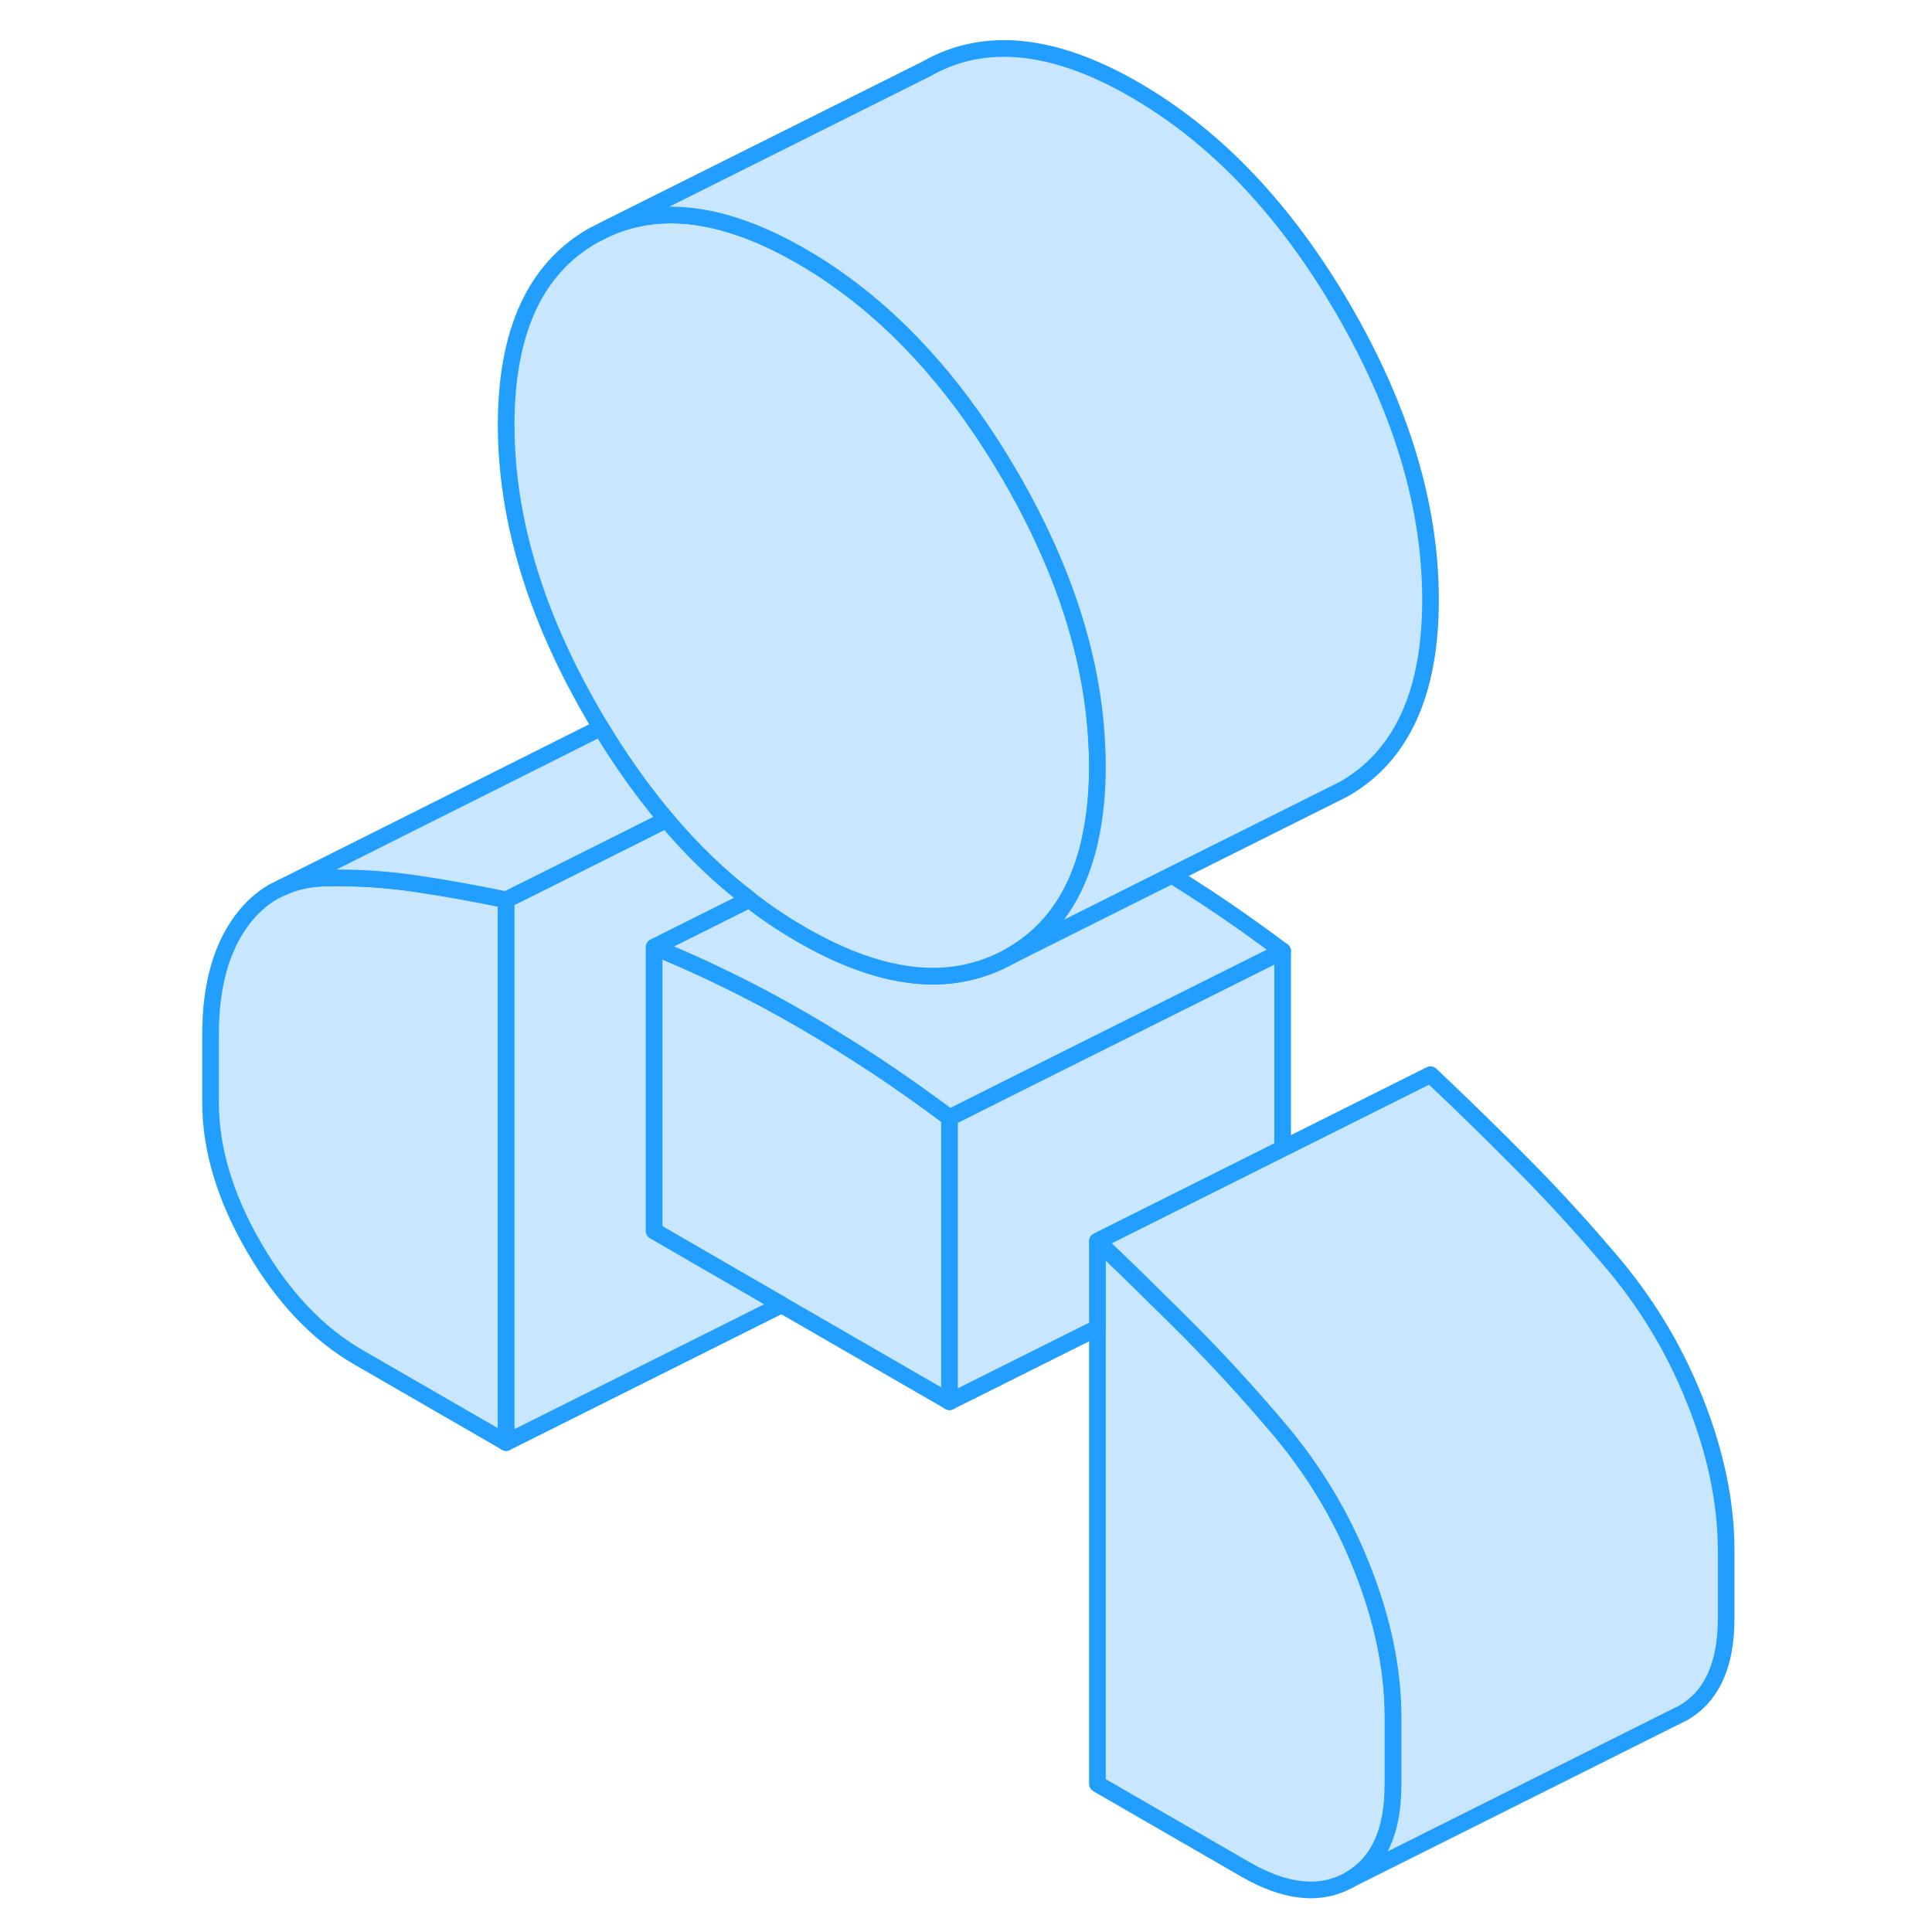 <svg width="48" height="48" viewBox="0 0 96 116" fill="#c8e7ff" xmlns="http://www.w3.org/2000/svg" stroke-width="1px" stroke-linecap="round" stroke-linejoin="round"><path d="M20.391 54.023V86.613L11.521 81.493C9.081 80.083 6.991 77.883 5.251 74.883C3.511 71.883 2.641 68.983 2.641 66.183V62.113C2.641 59.223 3.271 56.933 4.531 55.243C5.071 54.523 5.701 53.953 6.411 53.543L6.941 53.283C7.771 52.893 8.701 52.713 9.741 52.713C11.441 52.683 13.181 52.793 14.961 53.053C16.731 53.313 18.541 53.643 20.391 54.023Z" stroke="#229EFF" stroke-linejoin="round"/><path d="M73.641 103.102V107.172C73.641 109.972 72.771 111.872 71.031 112.862C69.291 113.852 67.201 113.642 64.761 112.232L55.891 107.112V74.522C57.091 75.653 58.271 76.793 59.431 77.953C60.061 78.562 60.691 79.192 61.321 79.823C63.101 81.612 64.841 83.502 66.541 85.502C68.761 88.062 70.501 90.912 71.751 94.052C73.011 97.203 73.641 100.212 73.641 103.102Z" stroke="#229EFF" stroke-linejoin="round"/><path d="M47.011 67.103V84.163L36.931 78.343L29.27 73.913V56.863C30.741 57.463 32.221 58.123 33.701 58.853C35.181 59.573 36.66 60.363 38.141 61.223C38.891 61.653 39.641 62.103 40.391 62.573C41.12 63.023 41.851 63.493 42.581 63.973C44.061 64.953 45.541 66.003 47.011 67.103Z" stroke="#229EFF" stroke-linejoin="round"/><path d="M67.011 57.103V68.963L62.191 71.374L55.891 74.523V79.724L47.011 84.163V67.103L51.181 65.013L67.011 57.103Z" stroke="#229EFF" stroke-linejoin="round"/><path d="M67.01 57.103L51.181 65.013L47.011 67.103C45.541 66.003 44.061 64.953 42.581 63.973C41.851 63.493 41.12 63.023 40.391 62.573C39.641 62.103 38.891 61.653 38.141 61.223C36.66 60.363 35.181 59.573 33.701 58.853C32.221 58.123 30.741 57.463 29.27 56.863L34.991 54.003C36.001 54.793 37.05 55.493 38.141 56.123C38.91 56.563 39.66 56.953 40.391 57.273C43.7 58.743 46.67 59.003 49.27 58.033C49.751 57.863 50.221 57.643 50.681 57.383L60.351 52.543C61.091 53.003 61.841 53.483 62.581 53.973C64.061 54.953 65.54 56.003 67.01 57.103Z" stroke="#229EFF" stroke-linejoin="round"/><path d="M55.891 46.013C55.891 47.383 55.781 48.653 55.571 49.803C54.931 53.363 53.301 55.893 50.681 57.383C50.221 57.643 49.751 57.863 49.271 58.033C46.671 59.003 43.701 58.743 40.391 57.273C39.661 56.953 38.911 56.563 38.141 56.123C37.051 55.493 36.001 54.793 34.991 54.003C33.221 52.653 31.561 51.053 30.011 49.213C28.631 47.573 27.321 45.753 26.101 43.733C26.091 43.723 26.091 43.703 26.081 43.693C25.921 43.433 25.761 43.173 25.611 42.903C22.131 36.913 20.391 31.113 20.391 25.513C20.391 19.913 22.131 16.123 25.611 14.143L26.521 13.683C29.801 12.243 33.681 12.813 38.141 15.393C38.921 15.843 39.691 16.333 40.431 16.873C44.341 19.663 47.761 23.583 50.681 28.613C53.871 34.123 55.601 39.463 55.851 44.643C55.881 45.103 55.891 45.553 55.891 46.013Z" stroke="#229EFF" stroke-linejoin="round"/><path d="M75.891 36.013C75.891 41.613 74.15 45.403 70.68 47.383L69.8 47.823L60.351 52.543L50.681 57.383C53.3 55.893 54.931 53.363 55.571 49.803C55.781 48.653 55.891 47.383 55.891 46.013C55.891 45.553 55.881 45.103 55.851 44.643C55.601 39.463 53.87 34.123 50.681 28.613C47.761 23.583 44.34 19.663 40.431 16.873C39.691 16.333 38.92 15.843 38.141 15.393C33.681 12.813 29.8 12.243 26.52 13.683L45.611 4.143C49.081 2.153 53.261 2.573 58.141 5.393C63.02 8.213 67.201 12.623 70.68 18.613C74.15 24.613 75.891 30.403 75.891 36.013Z" stroke="#229EFF" stroke-linejoin="round"/><path d="M93.641 93.103V97.173C93.641 99.973 92.771 101.873 91.031 102.863L90.481 103.133L71.031 112.863C72.771 111.873 73.641 109.973 73.641 107.173V103.103C73.641 100.213 73.011 97.204 71.751 94.053C70.501 90.913 68.761 88.063 66.541 85.503C64.841 83.503 63.101 81.613 61.321 79.823C60.691 79.193 60.061 78.563 59.431 77.953C58.271 76.793 57.091 75.653 55.891 74.523L62.191 71.373L67.011 68.963L75.891 64.523C77.741 66.273 79.551 68.033 81.321 69.823C83.101 71.613 84.841 73.503 86.541 75.503C88.761 78.063 90.501 80.913 91.751 84.053C93.011 87.204 93.641 90.213 93.641 93.103Z" stroke="#229EFF" stroke-linejoin="round"/><path d="M36.931 78.343L20.391 86.613V54.023L22.641 52.903L30.011 49.213C31.561 51.053 33.221 52.653 34.991 54.003L29.271 56.863V73.913L36.931 78.343Z" stroke="#229EFF" stroke-linejoin="round"/><path d="M30.01 49.213L22.64 52.903L20.39 54.023C18.54 53.643 16.73 53.313 14.96 53.053C13.18 52.793 11.441 52.683 9.74 52.713C8.7 52.713 7.77 52.893 6.94 53.283L26.08 43.693C26.08 43.693 26.09 43.723 26.101 43.733C27.32 45.753 28.63 47.573 30.01 49.213Z" stroke="#229EFF" stroke-linejoin="round"/></svg>